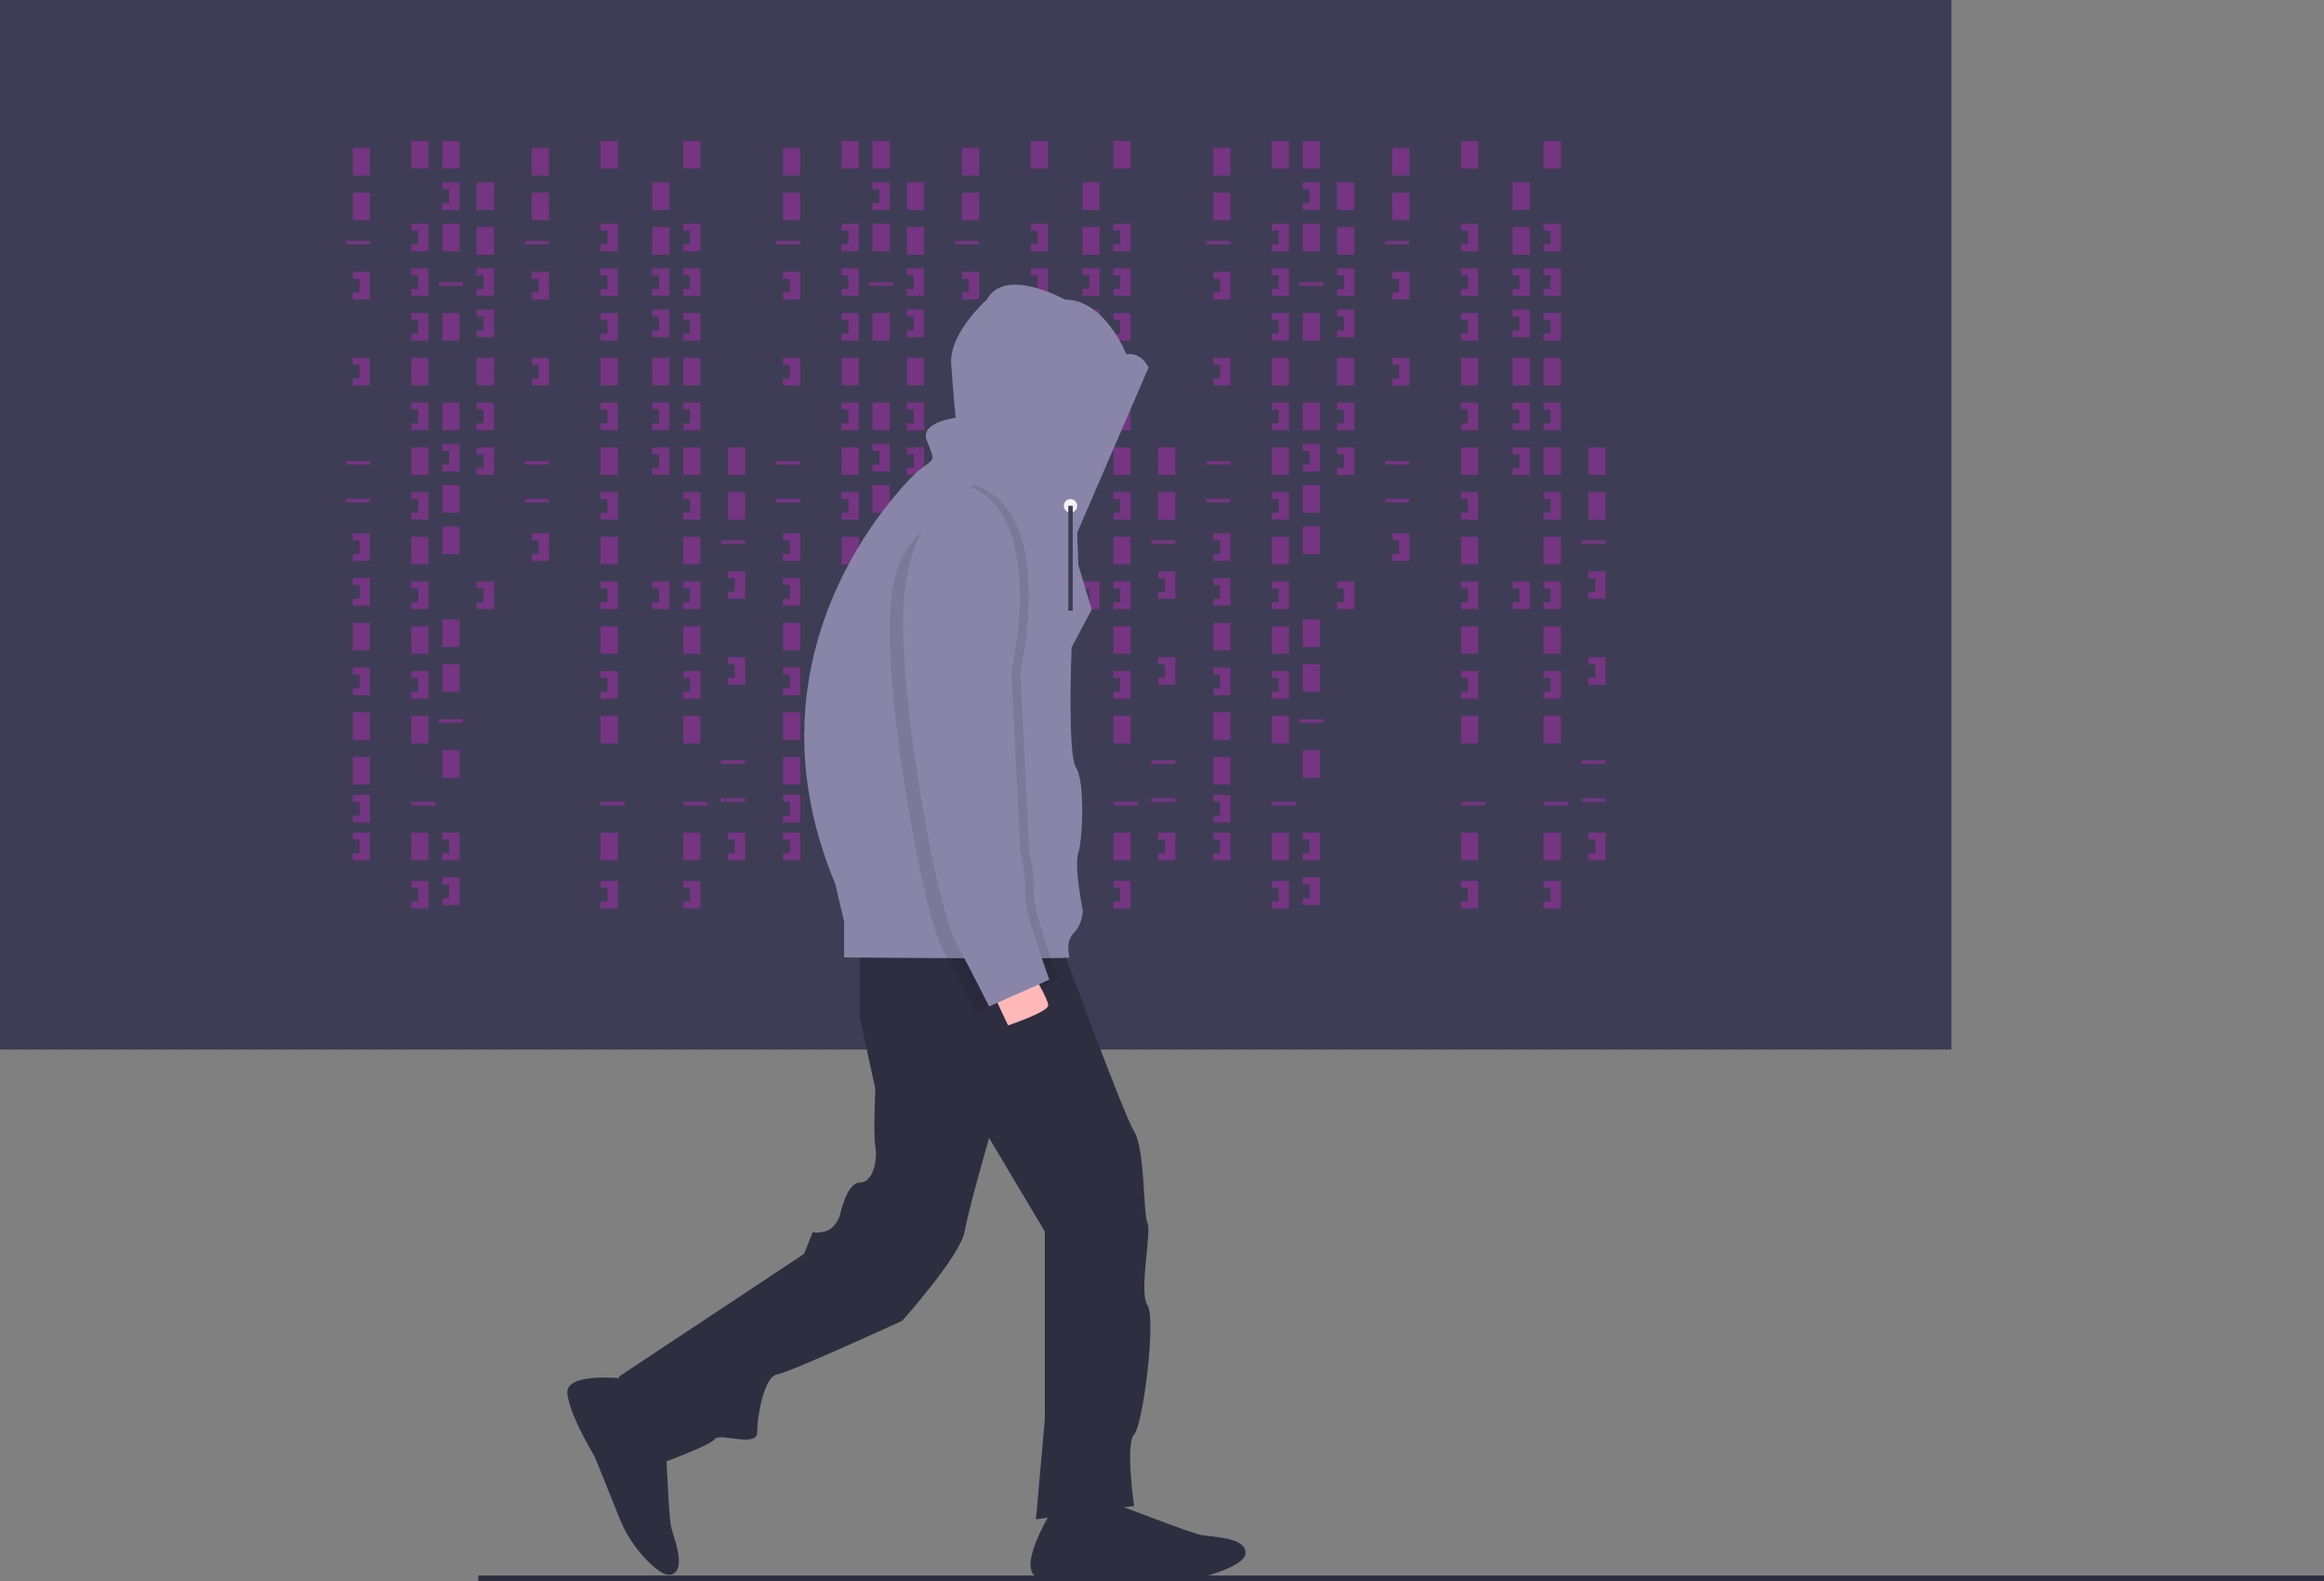 <svg xmlns="http://www.w3.org/2000/svg" data-name="Layer 1" width="1042.039" height="709.089" viewBox="0 0 1042.039 709.089" xmlns:xlink="http://www.w3.org/1999/xlink"><rect x="0" y="0" width="1042.039" height="709.089" fill="#808080" stroke="none"/><title>hacker_mind</title><rect width="875" height="470.679" fill="#3f3d56"/><rect x="158.179" y="66.358" width="7.716" height="12.346" fill="#763582"/><rect x="184.414" y="63.272" width="7.716" height="12.346" fill="#763582"/><rect x="198.302" y="63.272" width="7.716" height="12.346" fill="#763582"/><rect x="198.302" y="100.309" width="7.716" height="12.346" fill="#763582"/><rect x="213.735" y="81.79" width="7.716" height="12.346" fill="#763582"/><rect x="213.735" y="101.852" width="7.716" height="12.346" fill="#763582"/><rect x="198.302" y="140.432" width="7.716" height="12.346" fill="#763582"/><rect x="213.735" y="160.494" width="7.716" height="12.346" fill="#763582"/><rect x="198.302" y="236.111" width="7.716" height="12.346" fill="#763582"/><rect x="184.414" y="160.494" width="7.716" height="12.346" fill="#763582"/><rect x="158.179" y="86.42" width="7.716" height="12.346" fill="#763582"/><rect x="158.179" y="279.321" width="7.716" height="12.346" fill="#763582"/><rect x="158.179" y="319.444" width="7.716" height="12.346" fill="#763582"/><rect x="158.179" y="339.506" width="7.716" height="12.346" fill="#763582"/><rect x="155.093" y="108.025" width="10.802" height="1.543" fill="#763582"/><rect x="196.759" y="126.543" width="10.802" height="1.543" fill="#763582"/><rect x="155.093" y="206.79" width="10.802" height="1.543" fill="#763582"/><rect x="155.093" y="223.765" width="10.802" height="1.543" fill="#763582"/><rect x="196.759" y="322.531" width="10.802" height="1.543" fill="#763582"/><rect x="184.414" y="359.568" width="10.802" height="1.543" fill="#763582"/><polygon points="158.179 121.914 158.179 125 161.265 125 161.265 131.173 158.179 131.173 158.179 134.259 165.895 134.259 165.895 121.914 158.179 121.914" fill="#763582"/><polygon points="184.414 100.309 184.414 103.395 187.5 103.395 187.5 109.568 184.414 109.568 184.414 112.654 192.13 112.654 192.13 100.309 184.414 100.309" fill="#763582"/><polygon points="213.735 120.37 213.735 123.457 216.821 123.457 216.821 129.63 213.735 129.63 213.735 132.716 221.451 132.716 221.451 120.37 213.735 120.37" fill="#763582"/><polygon points="213.735 180.556 213.735 183.642 216.821 183.642 216.821 189.815 213.735 189.815 213.735 192.901 221.451 192.901 221.451 180.556 213.735 180.556" fill="#763582"/><polygon points="213.735 200.617 213.735 203.704 216.821 203.704 216.821 209.877 213.735 209.877 213.735 212.963 221.451 212.963 221.451 200.617 213.735 200.617" fill="#763582"/><polygon points="213.735 138.889 213.735 141.975 216.821 141.975 216.821 148.148 213.735 148.148 213.735 151.235 221.451 151.235 221.451 138.889 213.735 138.889" fill="#763582"/><polygon points="198.302 81.79 198.302 84.877 201.389 84.877 201.389 91.049 198.302 91.049 198.302 94.136 206.019 94.136 206.019 81.79 198.302 81.79" fill="#763582"/><rect x="198.302" y="180.556" width="7.716" height="12.346" fill="#763582"/><rect x="198.302" y="217.593" width="7.716" height="12.346" fill="#763582"/><polygon points="198.302 199.074 198.302 202.16 201.389 202.16 201.389 208.333 198.302 208.333 198.302 211.42 206.019 211.42 206.019 199.074 198.302 199.074" fill="#763582"/><polygon points="184.414 120.37 184.414 123.457 187.5 123.457 187.5 129.63 184.414 129.63 184.414 132.716 192.13 132.716 192.13 120.37 184.414 120.37" fill="#763582"/><polygon points="184.414 140.432 184.414 143.519 187.5 143.519 187.5 149.691 184.414 149.691 184.414 152.778 192.13 152.778 192.13 140.432 184.414 140.432" fill="#763582"/><rect x="184.414" y="200.617" width="7.716" height="12.346" fill="#763582"/><polygon points="184.414 180.556 184.414 183.642 187.5 183.642 187.5 189.815 184.414 189.815 184.414 192.901 192.13 192.901 192.13 180.556 184.414 180.556" fill="#763582"/><rect x="184.414" y="240.741" width="7.716" height="12.346" fill="#763582"/><polygon points="184.414 220.679 184.414 223.765 187.5 223.765 187.5 229.938 184.414 229.938 184.414 233.025 192.13 233.025 192.13 220.679 184.414 220.679" fill="#763582"/><rect x="184.414" y="280.864" width="7.716" height="12.346" fill="#763582"/><rect x="198.302" y="277.778" width="7.716" height="12.346" fill="#763582"/><polygon points="184.414 260.802 184.414 263.889 187.5 263.889 187.5 270.062 184.414 270.062 184.414 273.148 192.13 273.148 192.13 260.802 184.414 260.802" fill="#763582"/><polygon points="213.735 260.802 213.735 263.889 216.821 263.889 216.821 270.062 213.735 270.062 213.735 273.148 221.451 273.148 221.451 260.802 213.735 260.802" fill="#763582"/><rect x="292.438" y="81.79" width="7.716" height="12.346" fill="#763582"/><rect x="292.438" y="101.852" width="7.716" height="12.346" fill="#763582"/><rect x="292.438" y="160.494" width="7.716" height="12.346" fill="#763582"/><polygon points="292.438 120.37 292.438 123.457 295.525 123.457 295.525 129.63 292.438 129.63 292.438 132.716 300.154 132.716 300.154 120.37 292.438 120.37" fill="#763582"/><polygon points="292.438 180.556 292.438 183.642 295.525 183.642 295.525 189.815 292.438 189.815 292.438 192.901 300.154 192.901 300.154 180.556 292.438 180.556" fill="#763582"/><polygon points="292.438 200.617 292.438 203.704 295.525 203.704 295.525 209.877 292.438 209.877 292.438 212.963 300.154 212.963 300.154 200.617 292.438 200.617" fill="#763582"/><polygon points="292.438 138.889 292.438 141.975 295.525 141.975 295.525 148.148 292.438 148.148 292.438 151.235 300.154 151.235 300.154 138.889 292.438 138.889" fill="#763582"/><polygon points="292.438 260.802 292.438 263.889 295.525 263.889 295.525 270.062 292.438 270.062 292.438 273.148 300.154 273.148 300.154 260.802 292.438 260.802" fill="#763582"/><rect x="184.414" y="320.988" width="7.716" height="12.346" fill="#763582"/><rect x="198.302" y="297.84" width="7.716" height="12.346" fill="#763582"/><rect x="184.414" y="373.457" width="7.716" height="12.346" fill="#763582"/><rect x="198.302" y="336.42" width="7.716" height="12.346" fill="#763582"/><polygon points="184.414 300.926 184.414 304.012 187.5 304.012 187.5 310.185 184.414 310.185 184.414 313.272 192.13 313.272 192.13 300.926 184.414 300.926" fill="#763582"/><polygon points="184.414 395.062 184.414 398.148 187.5 398.148 187.5 404.321 184.414 404.321 184.414 407.407 192.13 407.407 192.13 395.062 184.414 395.062" fill="#763582"/><rect x="269.29" y="63.272" width="7.716" height="12.346" fill="#763582"/><rect x="269.29" y="160.494" width="7.716" height="12.346" fill="#763582"/><rect x="269.29" y="359.568" width="10.802" height="1.543" fill="#763582"/><polygon points="269.29 100.309 269.29 103.395 272.377 103.395 272.377 109.568 269.29 109.568 269.29 112.654 277.006 112.654 277.006 100.309 269.29 100.309" fill="#763582"/><polygon points="269.29 120.37 269.29 123.457 272.377 123.457 272.377 129.63 269.29 129.63 269.29 132.716 277.006 132.716 277.006 120.37 269.29 120.37" fill="#763582"/><polygon points="269.29 140.432 269.29 143.519 272.377 143.519 272.377 149.691 269.29 149.691 269.29 152.778 277.006 152.778 277.006 140.432 269.29 140.432" fill="#763582"/><rect x="269.29" y="200.617" width="7.716" height="12.346" fill="#763582"/><polygon points="269.29 180.556 269.29 183.642 272.377 183.642 272.377 189.815 269.29 189.815 269.29 192.901 277.006 192.901 277.006 180.556 269.29 180.556" fill="#763582"/><rect x="269.29" y="240.741" width="7.716" height="12.346" fill="#763582"/><polygon points="269.29 220.679 269.29 223.765 272.377 223.765 272.377 229.938 269.29 229.938 269.29 233.025 277.006 233.025 277.006 220.679 269.29 220.679" fill="#763582"/><rect x="269.29" y="280.864" width="7.716" height="12.346" fill="#763582"/><polygon points="269.29 260.802 269.29 263.889 272.377 263.889 272.377 270.062 269.29 270.062 269.29 273.148 277.006 273.148 277.006 260.802 269.29 260.802" fill="#763582"/><rect x="269.29" y="320.988" width="7.716" height="12.346" fill="#763582"/><rect x="269.29" y="373.457" width="7.716" height="12.346" fill="#763582"/><polygon points="269.29 300.926 269.29 304.012 272.377 304.012 272.377 310.185 269.29 310.185 269.29 313.272 277.006 313.272 277.006 300.926 269.29 300.926" fill="#763582"/><polygon points="269.29 395.062 269.29 398.148 272.377 398.148 272.377 404.321 269.29 404.321 269.29 407.407 277.006 407.407 277.006 395.062 269.29 395.062" fill="#763582"/><rect x="306.327" y="63.272" width="7.716" height="12.346" fill="#763582"/><rect x="306.327" y="160.494" width="7.716" height="12.346" fill="#763582"/><rect x="306.327" y="359.568" width="10.802" height="1.543" fill="#763582"/><polygon points="306.327 100.309 306.327 103.395 309.414 103.395 309.414 109.568 306.327 109.568 306.327 112.654 314.043 112.654 314.043 100.309 306.327 100.309" fill="#763582"/><polygon points="306.327 120.37 306.327 123.457 309.414 123.457 309.414 129.63 306.327 129.63 306.327 132.716 314.043 132.716 314.043 120.37 306.327 120.37" fill="#763582"/><polygon points="306.327 140.432 306.327 143.519 309.414 143.519 309.414 149.691 306.327 149.691 306.327 152.778 314.043 152.778 314.043 140.432 306.327 140.432" fill="#763582"/><rect x="306.327" y="200.617" width="7.716" height="12.346" fill="#763582"/><polygon points="306.327 180.556 306.327 183.642 309.414 183.642 309.414 189.815 306.327 189.815 306.327 192.901 314.043 192.901 314.043 180.556 306.327 180.556" fill="#763582"/><rect x="306.327" y="240.741" width="7.716" height="12.346" fill="#763582"/><polygon points="306.327 220.679 306.327 223.765 309.414 223.765 309.414 229.938 306.327 229.938 306.327 233.025 314.043 233.025 314.043 220.679 306.327 220.679" fill="#763582"/><rect x="306.327" y="280.864" width="7.716" height="12.346" fill="#763582"/><polygon points="306.327 260.802 306.327 263.889 309.414 263.889 309.414 270.062 306.327 270.062 306.327 273.148 314.043 273.148 314.043 260.802 306.327 260.802" fill="#763582"/><rect x="306.327" y="320.988" width="7.716" height="12.346" fill="#763582"/><rect x="306.327" y="373.457" width="7.716" height="12.346" fill="#763582"/><polygon points="306.327 300.926 306.327 304.012 309.414 304.012 309.414 310.185 306.327 310.185 306.327 313.272 314.043 313.272 314.043 300.926 306.327 300.926" fill="#763582"/><polygon points="306.327 395.062 306.327 398.148 309.414 398.148 309.414 404.321 306.327 404.321 306.327 407.407 314.043 407.407 314.043 395.062 306.327 395.062" fill="#763582"/><polygon points="198.302 373.457 198.302 376.543 201.389 376.543 201.389 382.716 198.302 382.716 198.302 385.802 206.019 385.802 206.019 373.457 198.302 373.457" fill="#763582"/><polygon points="198.302 393.519 198.302 396.605 201.389 396.605 201.389 402.778 198.302 402.778 198.302 405.864 206.019 405.864 206.019 393.519 198.302 393.519" fill="#763582"/><polygon points="158.179 160.494 158.179 163.58 161.265 163.58 161.265 169.753 158.179 169.753 158.179 172.84 165.895 172.84 165.895 160.494 158.179 160.494" fill="#763582"/><polygon points="158.179 239.198 158.179 242.284 161.265 242.284 161.265 248.457 158.179 248.457 158.179 251.543 165.895 251.543 165.895 239.198 158.179 239.198" fill="#763582"/><polygon points="158.179 259.259 158.179 262.346 161.265 262.346 161.265 268.519 158.179 268.519 158.179 271.605 165.895 271.605 165.895 259.259 158.179 259.259" fill="#763582"/><polygon points="158.179 299.383 158.179 302.469 161.265 302.469 161.265 308.642 158.179 308.642 158.179 311.728 165.895 311.728 165.895 299.383 158.179 299.383" fill="#763582"/><polygon points="158.179 356.481 158.179 359.568 161.265 359.568 161.265 365.741 158.179 365.741 158.179 368.827 165.895 368.827 165.895 356.481 158.179 356.481" fill="#763582"/><polygon points="158.179 373.457 158.179 376.543 161.265 376.543 161.265 382.716 158.179 382.716 158.179 385.802 165.895 385.802 165.895 373.457 158.179 373.457" fill="#763582"/><rect x="238.426" y="66.358" width="7.716" height="12.346" fill="#763582"/><rect x="238.426" y="86.42" width="7.716" height="12.346" fill="#763582"/><rect x="235.34" y="108.025" width="10.802" height="1.543" fill="#763582"/><rect x="235.34" y="206.79" width="10.802" height="1.543" fill="#763582"/><rect x="235.34" y="223.765" width="10.802" height="1.543" fill="#763582"/><polygon points="238.426 121.914 238.426 125 241.512 125 241.512 131.173 238.426 131.173 238.426 134.259 246.142 134.259 246.142 121.914 238.426 121.914" fill="#763582"/><polygon points="238.426 160.494 238.426 163.58 241.512 163.58 241.512 169.753 238.426 169.753 238.426 172.84 246.142 172.84 246.142 160.494 238.426 160.494" fill="#763582"/><polygon points="238.426 239.198 238.426 242.284 241.512 242.284 241.512 248.457 238.426 248.457 238.426 251.543 246.142 251.543 246.142 239.198 238.426 239.198" fill="#763582"/><rect x="326.389" y="200.617" width="7.716" height="12.346" fill="#763582"/><rect x="326.389" y="220.679" width="7.716" height="12.346" fill="#763582"/><rect x="323.302" y="242.284" width="10.802" height="1.543" fill="#763582"/><rect x="323.302" y="341.049" width="10.802" height="1.543" fill="#763582"/><rect x="323.302" y="358.025" width="10.802" height="1.543" fill="#763582"/><polygon points="326.389 256.173 326.389 259.259 329.475 259.259 329.475 265.432 326.389 265.432 326.389 268.519 334.105 268.519 334.105 256.173 326.389 256.173" fill="#763582"/><polygon points="326.389 294.753 326.389 297.84 329.475 297.84 329.475 304.012 326.389 304.012 326.389 307.099 334.105 307.099 334.105 294.753 326.389 294.753" fill="#763582"/><polygon points="326.389 373.457 326.389 376.543 329.475 376.543 329.475 382.716 326.389 382.716 326.389 385.802 334.105 385.802 334.105 373.457 326.389 373.457" fill="#763582"/><rect x="351.08" y="66.358" width="7.716" height="12.346" fill="#763582"/><rect x="377.315" y="63.272" width="7.716" height="12.346" fill="#763582"/><rect x="391.204" y="63.272" width="7.716" height="12.346" fill="#763582"/><rect x="391.204" y="100.309" width="7.716" height="12.346" fill="#763582"/><rect x="406.636" y="81.79" width="7.716" height="12.346" fill="#763582"/><rect x="406.636" y="101.852" width="7.716" height="12.346" fill="#763582"/><rect x="391.204" y="140.432" width="7.716" height="12.346" fill="#763582"/><rect x="406.636" y="160.494" width="7.716" height="12.346" fill="#763582"/><rect x="391.204" y="236.111" width="7.716" height="12.346" fill="#763582"/><rect x="377.315" y="160.494" width="7.716" height="12.346" fill="#763582"/><rect x="351.08" y="86.42" width="7.716" height="12.346" fill="#763582"/><rect x="351.08" y="279.321" width="7.716" height="12.346" fill="#763582"/><rect x="351.08" y="319.444" width="7.716" height="12.346" fill="#763582"/><rect x="351.08" y="339.506" width="7.716" height="12.346" fill="#763582"/><rect x="347.994" y="108.025" width="10.802" height="1.543" fill="#763582"/><rect x="389.66" y="126.543" width="10.802" height="1.543" fill="#763582"/><rect x="347.994" y="206.79" width="10.802" height="1.543" fill="#763582"/><rect x="347.994" y="223.765" width="10.802" height="1.543" fill="#763582"/><rect x="389.66" y="322.531" width="10.802" height="1.543" fill="#763582"/><rect x="377.315" y="359.568" width="10.802" height="1.543" fill="#763582"/><polygon points="351.08 121.914 351.08 125 354.167 125 354.167 131.173 351.08 131.173 351.08 134.259 358.796 134.259 358.796 121.914 351.08 121.914" fill="#763582"/><polygon points="377.315 100.309 377.315 103.395 380.401 103.395 380.401 109.568 377.315 109.568 377.315 112.654 385.031 112.654 385.031 100.309 377.315 100.309" fill="#763582"/><polygon points="406.636 120.37 406.636 123.457 409.722 123.457 409.722 129.63 406.636 129.63 406.636 132.716 414.352 132.716 414.352 120.37 406.636 120.37" fill="#763582"/><polygon points="406.636 180.556 406.636 183.642 409.722 183.642 409.722 189.815 406.636 189.815 406.636 192.901 414.352 192.901 414.352 180.556 406.636 180.556" fill="#763582"/><polygon points="406.636 200.617 406.636 203.704 409.722 203.704 409.722 209.877 406.636 209.877 406.636 212.963 414.352 212.963 414.352 200.617 406.636 200.617" fill="#763582"/><polygon points="406.636 138.889 406.636 141.975 409.722 141.975 409.722 148.148 406.636 148.148 406.636 151.235 414.352 151.235 414.352 138.889 406.636 138.889" fill="#763582"/><polygon points="391.204 81.79 391.204 84.877 394.29 84.877 394.29 91.049 391.204 91.049 391.204 94.136 398.92 94.136 398.92 81.79 391.204 81.79" fill="#763582"/><rect x="391.204" y="180.556" width="7.716" height="12.346" fill="#763582"/><rect x="391.204" y="217.593" width="7.716" height="12.346" fill="#763582"/><polygon points="391.204 199.074 391.204 202.16 394.29 202.16 394.29 208.333 391.204 208.333 391.204 211.42 398.92 211.42 398.92 199.074 391.204 199.074" fill="#763582"/><polygon points="377.315 120.37 377.315 123.457 380.401 123.457 380.401 129.63 377.315 129.63 377.315 132.716 385.031 132.716 385.031 120.37 377.315 120.37" fill="#763582"/><polygon points="377.315 140.432 377.315 143.519 380.401 143.519 380.401 149.691 377.315 149.691 377.315 152.778 385.031 152.778 385.031 140.432 377.315 140.432" fill="#763582"/><rect x="377.315" y="200.617" width="7.716" height="12.346" fill="#763582"/><polygon points="377.315 180.556 377.315 183.642 380.401 183.642 380.401 189.815 377.315 189.815 377.315 192.901 385.031 192.901 385.031 180.556 377.315 180.556" fill="#763582"/><rect x="377.315" y="240.741" width="7.716" height="12.346" fill="#763582"/><polygon points="377.315 220.679 377.315 223.765 380.401 223.765 380.401 229.938 377.315 229.938 377.315 233.025 385.031 233.025 385.031 220.679 377.315 220.679" fill="#763582"/><rect x="377.315" y="280.864" width="7.716" height="12.346" fill="#763582"/><rect x="391.204" y="277.778" width="7.716" height="12.346" fill="#763582"/><polygon points="377.315 260.802 377.315 263.889 380.401 263.889 380.401 270.062 377.315 270.062 377.315 273.148 385.031 273.148 385.031 260.802 377.315 260.802" fill="#763582"/><polygon points="406.636 260.802 406.636 263.889 409.722 263.889 409.722 270.062 406.636 270.062 406.636 273.148 414.352 273.148 414.352 260.802 406.636 260.802" fill="#763582"/><rect x="485.34" y="81.79" width="7.716" height="12.346" fill="#763582"/><rect x="485.34" y="101.852" width="7.716" height="12.346" fill="#763582"/><rect x="485.34" y="160.494" width="7.716" height="12.346" fill="#763582"/><polygon points="485.34 120.37 485.34 123.457 488.426 123.457 488.426 129.63 485.34 129.63 485.34 132.716 493.056 132.716 493.056 120.37 485.34 120.37" fill="#763582"/><polygon points="485.34 180.556 485.34 183.642 488.426 183.642 488.426 189.815 485.34 189.815 485.34 192.901 493.056 192.901 493.056 180.556 485.34 180.556" fill="#763582"/><polygon points="485.34 200.617 485.34 203.704 488.426 203.704 488.426 209.877 485.34 209.877 485.34 212.963 493.056 212.963 493.056 200.617 485.34 200.617" fill="#763582"/><polygon points="485.34 138.889 485.34 141.975 488.426 141.975 488.426 148.148 485.34 148.148 485.34 151.235 493.056 151.235 493.056 138.889 485.34 138.889" fill="#763582"/><polygon points="485.34 260.802 485.34 263.889 488.426 263.889 488.426 270.062 485.34 270.062 485.34 273.148 493.056 273.148 493.056 260.802 485.34 260.802" fill="#763582"/><rect x="377.315" y="320.988" width="7.716" height="12.346" fill="#763582"/><rect x="391.204" y="297.84" width="7.716" height="12.346" fill="#763582"/><rect x="377.315" y="373.457" width="7.716" height="12.346" fill="#763582"/><rect x="391.204" y="336.42" width="7.716" height="12.346" fill="#763582"/><polygon points="377.315 300.926 377.315 304.012 380.401 304.012 380.401 310.185 377.315 310.185 377.315 313.272 385.031 313.272 385.031 300.926 377.315 300.926" fill="#763582"/><polygon points="377.315 395.062 377.315 398.148 380.401 398.148 380.401 404.321 377.315 404.321 377.315 407.407 385.031 407.407 385.031 395.062 377.315 395.062" fill="#763582"/><rect x="462.191" y="63.272" width="7.716" height="12.346" fill="#763582"/><rect x="462.191" y="160.494" width="7.716" height="12.346" fill="#763582"/><rect x="462.191" y="359.568" width="10.802" height="1.543" fill="#763582"/><polygon points="462.191 100.309 462.191 103.395 465.278 103.395 465.278 109.568 462.191 109.568 462.191 112.654 469.907 112.654 469.907 100.309 462.191 100.309" fill="#763582"/><polygon points="462.191 120.37 462.191 123.457 465.278 123.457 465.278 129.63 462.191 129.63 462.191 132.716 469.907 132.716 469.907 120.37 462.191 120.37" fill="#763582"/><polygon points="462.191 140.432 462.191 143.519 465.278 143.519 465.278 149.691 462.191 149.691 462.191 152.778 469.907 152.778 469.907 140.432 462.191 140.432" fill="#763582"/><rect x="462.191" y="200.617" width="7.716" height="12.346" fill="#763582"/><polygon points="462.191 180.556 462.191 183.642 465.278 183.642 465.278 189.815 462.191 189.815 462.191 192.901 469.907 192.901 469.907 180.556 462.191 180.556" fill="#763582"/><rect x="462.191" y="240.741" width="7.716" height="12.346" fill="#763582"/><polygon points="462.191 220.679 462.191 223.765 465.278 223.765 465.278 229.938 462.191 229.938 462.191 233.025 469.907 233.025 469.907 220.679 462.191 220.679" fill="#763582"/><rect x="462.191" y="280.864" width="7.716" height="12.346" fill="#763582"/><polygon points="462.191 260.802 462.191 263.889 465.278 263.889 465.278 270.062 462.191 270.062 462.191 273.148 469.907 273.148 469.907 260.802 462.191 260.802" fill="#763582"/><rect x="462.191" y="320.988" width="7.716" height="12.346" fill="#763582"/><rect x="462.191" y="373.457" width="7.716" height="12.346" fill="#763582"/><polygon points="462.191 300.926 462.191 304.012 465.278 304.012 465.278 310.185 462.191 310.185 462.191 313.272 469.907 313.272 469.907 300.926 462.191 300.926" fill="#763582"/><polygon points="462.191 395.062 462.191 398.148 465.278 398.148 465.278 404.321 462.191 404.321 462.191 407.407 469.907 407.407 469.907 395.062 462.191 395.062" fill="#763582"/><rect x="499.228" y="63.272" width="7.716" height="12.346" fill="#763582"/><rect x="499.228" y="160.494" width="7.716" height="12.346" fill="#763582"/><rect x="499.228" y="359.568" width="10.802" height="1.543" fill="#763582"/><polygon points="499.228 100.309 499.228 103.395 502.315 103.395 502.315 109.568 499.228 109.568 499.228 112.654 506.944 112.654 506.944 100.309 499.228 100.309" fill="#763582"/><polygon points="499.228 120.37 499.228 123.457 502.315 123.457 502.315 129.63 499.228 129.63 499.228 132.716 506.944 132.716 506.944 120.37 499.228 120.37" fill="#763582"/><polygon points="499.228 140.432 499.228 143.519 502.315 143.519 502.315 149.691 499.228 149.691 499.228 152.778 506.944 152.778 506.944 140.432 499.228 140.432" fill="#763582"/><rect x="499.228" y="200.617" width="7.716" height="12.346" fill="#763582"/><polygon points="499.228 180.556 499.228 183.642 502.315 183.642 502.315 189.815 499.228 189.815 499.228 192.901 506.944 192.901 506.944 180.556 499.228 180.556" fill="#763582"/><rect x="499.228" y="240.741" width="7.716" height="12.346" fill="#763582"/><polygon points="499.228 220.679 499.228 223.765 502.315 223.765 502.315 229.938 499.228 229.938 499.228 233.025 506.944 233.025 506.944 220.679 499.228 220.679" fill="#763582"/><rect x="499.228" y="280.864" width="7.716" height="12.346" fill="#763582"/><polygon points="499.228 260.802 499.228 263.889 502.315 263.889 502.315 270.062 499.228 270.062 499.228 273.148 506.944 273.148 506.944 260.802 499.228 260.802" fill="#763582"/><rect x="499.228" y="320.988" width="7.716" height="12.346" fill="#763582"/><rect x="499.228" y="373.457" width="7.716" height="12.346" fill="#763582"/><polygon points="499.228 300.926 499.228 304.012 502.315 304.012 502.315 310.185 499.228 310.185 499.228 313.272 506.944 313.272 506.944 300.926 499.228 300.926" fill="#763582"/><polygon points="499.228 395.062 499.228 398.148 502.315 398.148 502.315 404.321 499.228 404.321 499.228 407.407 506.944 407.407 506.944 395.062 499.228 395.062" fill="#763582"/><polygon points="391.204 373.457 391.204 376.543 394.29 376.543 394.29 382.716 391.204 382.716 391.204 385.802 398.92 385.802 398.92 373.457 391.204 373.457" fill="#763582"/><polygon points="391.204 393.519 391.204 396.605 394.29 396.605 394.29 402.778 391.204 402.778 391.204 405.864 398.92 405.864 398.92 393.519 391.204 393.519" fill="#763582"/><polygon points="351.08 160.494 351.08 163.58 354.167 163.58 354.167 169.753 351.08 169.753 351.08 172.84 358.796 172.84 358.796 160.494 351.08 160.494" fill="#763582"/><polygon points="351.08 239.198 351.08 242.284 354.167 242.284 354.167 248.457 351.08 248.457 351.08 251.543 358.796 251.543 358.796 239.198 351.08 239.198" fill="#763582"/><polygon points="351.08 259.259 351.08 262.346 354.167 262.346 354.167 268.519 351.08 268.519 351.08 271.605 358.796 271.605 358.796 259.259 351.08 259.259" fill="#763582"/><polygon points="351.08 299.383 351.08 302.469 354.167 302.469 354.167 308.642 351.08 308.642 351.08 311.728 358.796 311.728 358.796 299.383 351.08 299.383" fill="#763582"/><polygon points="351.08 356.481 351.08 359.568 354.167 359.568 354.167 365.741 351.08 365.741 351.08 368.827 358.796 368.827 358.796 356.481 351.08 356.481" fill="#763582"/><polygon points="351.08 373.457 351.08 376.543 354.167 376.543 354.167 382.716 351.08 382.716 351.08 385.802 358.796 385.802 358.796 373.457 351.08 373.457" fill="#763582"/><rect x="431.327" y="66.358" width="7.716" height="12.346" fill="#763582"/><rect x="431.327" y="86.42" width="7.716" height="12.346" fill="#763582"/><rect x="428.241" y="108.025" width="10.802" height="1.543" fill="#763582"/><rect x="428.241" y="206.79" width="10.802" height="1.543" fill="#763582"/><rect x="428.241" y="223.765" width="10.802" height="1.543" fill="#763582"/><polygon points="431.327 121.914 431.327 125 434.414 125 434.414 131.173 431.327 131.173 431.327 134.259 439.043 134.259 439.043 121.914 431.327 121.914" fill="#763582"/><polygon points="431.327 160.494 431.327 163.58 434.414 163.58 434.414 169.753 431.327 169.753 431.327 172.84 439.043 172.84 439.043 160.494 431.327 160.494" fill="#763582"/><polygon points="431.327 239.198 431.327 242.284 434.414 242.284 434.414 248.457 431.327 248.457 431.327 251.543 439.043 251.543 439.043 239.198 431.327 239.198" fill="#763582"/><rect x="519.29" y="200.617" width="7.716" height="12.346" fill="#763582"/><rect x="519.29" y="220.679" width="7.716" height="12.346" fill="#763582"/><rect x="516.204" y="242.284" width="10.802" height="1.543" fill="#763582"/><rect x="516.204" y="341.049" width="10.802" height="1.543" fill="#763582"/><rect x="516.204" y="358.025" width="10.802" height="1.543" fill="#763582"/><polygon points="519.29 256.173 519.29 259.259 522.377 259.259 522.377 265.432 519.29 265.432 519.29 268.519 527.006 268.519 527.006 256.173 519.29 256.173" fill="#763582"/><polygon points="519.29 294.753 519.29 297.84 522.377 297.84 522.377 304.012 519.29 304.012 519.29 307.099 527.006 307.099 527.006 294.753 519.29 294.753" fill="#763582"/><polygon points="519.29 373.457 519.29 376.543 522.377 376.543 522.377 382.716 519.29 382.716 519.29 385.802 527.006 385.802 527.006 373.457 519.29 373.457" fill="#763582"/><rect x="543.981" y="66.358" width="7.716" height="12.346" fill="#763582"/><rect x="570.216" y="63.272" width="7.716" height="12.346" fill="#763582"/><rect x="584.105" y="63.272" width="7.716" height="12.346" fill="#763582"/><rect x="584.105" y="100.309" width="7.716" height="12.346" fill="#763582"/><rect x="599.537" y="81.79" width="7.716" height="12.346" fill="#763582"/><rect x="599.537" y="101.852" width="7.716" height="12.346" fill="#763582"/><rect x="584.105" y="140.432" width="7.716" height="12.346" fill="#763582"/><rect x="599.537" y="160.494" width="7.716" height="12.346" fill="#763582"/><rect x="584.105" y="236.111" width="7.716" height="12.346" fill="#763582"/><rect x="570.216" y="160.494" width="7.716" height="12.346" fill="#763582"/><rect x="543.981" y="86.42" width="7.716" height="12.346" fill="#763582"/><rect x="543.981" y="279.321" width="7.716" height="12.346" fill="#763582"/><rect x="543.981" y="319.444" width="7.716" height="12.346" fill="#763582"/><rect x="543.981" y="339.506" width="7.716" height="12.346" fill="#763582"/><rect x="540.895" y="108.025" width="10.802" height="1.543" fill="#763582"/><rect x="582.562" y="126.543" width="10.802" height="1.543" fill="#763582"/><rect x="540.895" y="206.79" width="10.802" height="1.543" fill="#763582"/><rect x="540.895" y="223.765" width="10.802" height="1.543" fill="#763582"/><rect x="582.562" y="322.531" width="10.802" height="1.543" fill="#763582"/><rect x="570.216" y="359.568" width="10.802" height="1.543" fill="#763582"/><polygon points="543.981 121.914 543.981 125 547.068 125 547.068 131.173 543.981 131.173 543.981 134.259 551.698 134.259 551.698 121.914 543.981 121.914" fill="#763582"/><polygon points="570.216 100.309 570.216 103.395 573.302 103.395 573.302 109.568 570.216 109.568 570.216 112.654 577.932 112.654 577.932 100.309 570.216 100.309" fill="#763582"/><polygon points="599.537 120.37 599.537 123.457 602.623 123.457 602.623 129.63 599.537 129.63 599.537 132.716 607.253 132.716 607.253 120.37 599.537 120.37" fill="#763582"/><polygon points="599.537 180.556 599.537 183.642 602.623 183.642 602.623 189.815 599.537 189.815 599.537 192.901 607.253 192.901 607.253 180.556 599.537 180.556" fill="#763582"/><polygon points="599.537 200.617 599.537 203.704 602.623 203.704 602.623 209.877 599.537 209.877 599.537 212.963 607.253 212.963 607.253 200.617 599.537 200.617" fill="#763582"/><polygon points="599.537 138.889 599.537 141.975 602.623 141.975 602.623 148.148 599.537 148.148 599.537 151.235 607.253 151.235 607.253 138.889 599.537 138.889" fill="#763582"/><polygon points="584.105 81.79 584.105 84.877 587.191 84.877 587.191 91.049 584.105 91.049 584.105 94.136 591.821 94.136 591.821 81.79 584.105 81.79" fill="#763582"/><rect x="584.105" y="180.556" width="7.716" height="12.346" fill="#763582"/><rect x="584.105" y="217.593" width="7.716" height="12.346" fill="#763582"/><polygon points="584.105 199.074 584.105 202.16 587.191 202.16 587.191 208.333 584.105 208.333 584.105 211.42 591.821 211.42 591.821 199.074 584.105 199.074" fill="#763582"/><polygon points="570.216 120.37 570.216 123.457 573.302 123.457 573.302 129.63 570.216 129.63 570.216 132.716 577.932 132.716 577.932 120.37 570.216 120.37" fill="#763582"/><polygon points="570.216 140.432 570.216 143.519 573.302 143.519 573.302 149.691 570.216 149.691 570.216 152.778 577.932 152.778 577.932 140.432 570.216 140.432" fill="#763582"/><rect x="570.216" y="200.617" width="7.716" height="12.346" fill="#763582"/><polygon points="570.216 180.556 570.216 183.642 573.302 183.642 573.302 189.815 570.216 189.815 570.216 192.901 577.932 192.901 577.932 180.556 570.216 180.556" fill="#763582"/><rect x="570.216" y="240.741" width="7.716" height="12.346" fill="#763582"/><polygon points="570.216 220.679 570.216 223.765 573.302 223.765 573.302 229.938 570.216 229.938 570.216 233.025 577.932 233.025 577.932 220.679 570.216 220.679" fill="#763582"/><rect x="570.216" y="280.864" width="7.716" height="12.346" fill="#763582"/><rect x="584.105" y="277.778" width="7.716" height="12.346" fill="#763582"/><polygon points="570.216 260.802 570.216 263.889 573.302 263.889 573.302 270.062 570.216 270.062 570.216 273.148 577.932 273.148 577.932 260.802 570.216 260.802" fill="#763582"/><polygon points="599.537 260.802 599.537 263.889 602.623 263.889 602.623 270.062 599.537 270.062 599.537 273.148 607.253 273.148 607.253 260.802 599.537 260.802" fill="#763582"/><rect x="678.241" y="81.79" width="7.716" height="12.346" fill="#763582"/><rect x="678.241" y="101.852" width="7.716" height="12.346" fill="#763582"/><rect x="678.241" y="160.494" width="7.716" height="12.346" fill="#763582"/><polygon points="678.241 120.37 678.241 123.457 681.327 123.457 681.327 129.63 678.241 129.63 678.241 132.716 685.957 132.716 685.957 120.37 678.241 120.37" fill="#763582"/><polygon points="678.241 180.556 678.241 183.642 681.327 183.642 681.327 189.815 678.241 189.815 678.241 192.901 685.957 192.901 685.957 180.556 678.241 180.556" fill="#763582"/><polygon points="678.241 200.617 678.241 203.704 681.327 203.704 681.327 209.877 678.241 209.877 678.241 212.963 685.957 212.963 685.957 200.617 678.241 200.617" fill="#763582"/><polygon points="678.241 138.889 678.241 141.975 681.327 141.975 681.327 148.148 678.241 148.148 678.241 151.235 685.957 151.235 685.957 138.889 678.241 138.889" fill="#763582"/><polygon points="678.241 260.802 678.241 263.889 681.327 263.889 681.327 270.062 678.241 270.062 678.241 273.148 685.957 273.148 685.957 260.802 678.241 260.802" fill="#763582"/><rect x="570.216" y="320.988" width="7.716" height="12.346" fill="#763582"/><rect x="584.105" y="297.84" width="7.716" height="12.346" fill="#763582"/><rect x="570.216" y="373.457" width="7.716" height="12.346" fill="#763582"/><rect x="584.105" y="336.42" width="7.716" height="12.346" fill="#763582"/><polygon points="570.216 300.926 570.216 304.012 573.302 304.012 573.302 310.185 570.216 310.185 570.216 313.272 577.932 313.272 577.932 300.926 570.216 300.926" fill="#763582"/><polygon points="570.216 395.062 570.216 398.148 573.302 398.148 573.302 404.321 570.216 404.321 570.216 407.407 577.932 407.407 577.932 395.062 570.216 395.062" fill="#763582"/><rect x="655.093" y="63.272" width="7.716" height="12.346" fill="#763582"/><rect x="655.093" y="160.494" width="7.716" height="12.346" fill="#763582"/><rect x="655.093" y="359.568" width="10.802" height="1.543" fill="#763582"/><polygon points="655.093 100.309 655.093 103.395 658.179 103.395 658.179 109.568 655.093 109.568 655.093 112.654 662.809 112.654 662.809 100.309 655.093 100.309" fill="#763582"/><polygon points="655.093 120.37 655.093 123.457 658.179 123.457 658.179 129.63 655.093 129.63 655.093 132.716 662.809 132.716 662.809 120.37 655.093 120.37" fill="#763582"/><polygon points="655.093 140.432 655.093 143.519 658.179 143.519 658.179 149.691 655.093 149.691 655.093 152.778 662.809 152.778 662.809 140.432 655.093 140.432" fill="#763582"/><rect x="655.093" y="200.617" width="7.716" height="12.346" fill="#763582"/><polygon points="655.093 180.556 655.093 183.642 658.179 183.642 658.179 189.815 655.093 189.815 655.093 192.901 662.809 192.901 662.809 180.556 655.093 180.556" fill="#763582"/><rect x="655.093" y="240.741" width="7.716" height="12.346" fill="#763582"/><polygon points="655.093 220.679 655.093 223.765 658.179 223.765 658.179 229.938 655.093 229.938 655.093 233.025 662.809 233.025 662.809 220.679 655.093 220.679" fill="#763582"/><rect x="655.093" y="280.864" width="7.716" height="12.346" fill="#763582"/><polygon points="655.093 260.802 655.093 263.889 658.179 263.889 658.179 270.062 655.093 270.062 655.093 273.148 662.809 273.148 662.809 260.802 655.093 260.802" fill="#763582"/><rect x="655.093" y="320.988" width="7.716" height="12.346" fill="#763582"/><rect x="655.093" y="373.457" width="7.716" height="12.346" fill="#763582"/><polygon points="655.093 300.926 655.093 304.012 658.179 304.012 658.179 310.185 655.093 310.185 655.093 313.272 662.809 313.272 662.809 300.926 655.093 300.926" fill="#763582"/><polygon points="655.093 395.062 655.093 398.148 658.179 398.148 658.179 404.321 655.093 404.321 655.093 407.407 662.809 407.407 662.809 395.062 655.093 395.062" fill="#763582"/><rect x="692.13" y="63.272" width="7.716" height="12.346" fill="#763582"/><rect x="692.13" y="160.494" width="7.716" height="12.346" fill="#763582"/><rect x="692.13" y="359.568" width="10.802" height="1.543" fill="#763582"/><polygon points="692.13 100.309 692.13 103.395 695.216 103.395 695.216 109.568 692.13 109.568 692.13 112.654 699.846 112.654 699.846 100.309 692.13 100.309" fill="#763582"/><polygon points="692.13 120.37 692.13 123.457 695.216 123.457 695.216 129.63 692.13 129.63 692.13 132.716 699.846 132.716 699.846 120.37 692.13 120.37" fill="#763582"/><polygon points="692.13 140.432 692.13 143.519 695.216 143.519 695.216 149.691 692.13 149.691 692.13 152.778 699.846 152.778 699.846 140.432 692.13 140.432" fill="#763582"/><rect x="692.13" y="200.617" width="7.716" height="12.346" fill="#763582"/><polygon points="692.13 180.556 692.13 183.642 695.216 183.642 695.216 189.815 692.13 189.815 692.13 192.901 699.846 192.901 699.846 180.556 692.13 180.556" fill="#763582"/><rect x="692.13" y="240.741" width="7.716" height="12.346" fill="#763582"/><polygon points="692.13 220.679 692.13 223.765 695.216 223.765 695.216 229.938 692.13 229.938 692.13 233.025 699.846 233.025 699.846 220.679 692.13 220.679" fill="#763582"/><rect x="692.13" y="280.864" width="7.716" height="12.346" fill="#763582"/><polygon points="692.13 260.802 692.13 263.889 695.216 263.889 695.216 270.062 692.13 270.062 692.13 273.148 699.846 273.148 699.846 260.802 692.13 260.802" fill="#763582"/><rect x="692.13" y="320.988" width="7.716" height="12.346" fill="#763582"/><rect x="692.13" y="373.457" width="7.716" height="12.346" fill="#763582"/><polygon points="692.13 300.926 692.13 304.012 695.216 304.012 695.216 310.185 692.13 310.185 692.13 313.272 699.846 313.272 699.846 300.926 692.13 300.926" fill="#763582"/><polygon points="692.13 395.062 692.13 398.148 695.216 398.148 695.216 404.321 692.13 404.321 692.13 407.407 699.846 407.407 699.846 395.062 692.13 395.062" fill="#763582"/><polygon points="584.105 373.457 584.105 376.543 587.191 376.543 587.191 382.716 584.105 382.716 584.105 385.802 591.821 385.802 591.821 373.457 584.105 373.457" fill="#763582"/><polygon points="584.105 393.519 584.105 396.605 587.191 396.605 587.191 402.778 584.105 402.778 584.105 405.864 591.821 405.864 591.821 393.519 584.105 393.519" fill="#763582"/><polygon points="543.981 160.494 543.981 163.58 547.068 163.58 547.068 169.753 543.981 169.753 543.981 172.84 551.698 172.84 551.698 160.494 543.981 160.494" fill="#763582"/><polygon points="543.981 239.198 543.981 242.284 547.068 242.284 547.068 248.457 543.981 248.457 543.981 251.543 551.698 251.543 551.698 239.198 543.981 239.198" fill="#763582"/><polygon points="543.981 259.259 543.981 262.346 547.068 262.346 547.068 268.519 543.981 268.519 543.981 271.605 551.698 271.605 551.698 259.259 543.981 259.259" fill="#763582"/><polygon points="543.981 299.383 543.981 302.469 547.068 302.469 547.068 308.642 543.981 308.642 543.981 311.728 551.698 311.728 551.698 299.383 543.981 299.383" fill="#763582"/><polygon points="543.981 356.481 543.981 359.568 547.068 359.568 547.068 365.741 543.981 365.741 543.981 368.827 551.698 368.827 551.698 356.481 543.981 356.481" fill="#763582"/><polygon points="543.981 373.457 543.981 376.543 547.068 376.543 547.068 382.716 543.981 382.716 543.981 385.802 551.698 385.802 551.698 373.457 543.981 373.457" fill="#763582"/><rect x="624.228" y="66.358" width="7.716" height="12.346" fill="#763582"/><rect x="624.228" y="86.42" width="7.716" height="12.346" fill="#763582"/><rect x="621.142" y="108.025" width="10.802" height="1.543" fill="#763582"/><rect x="621.142" y="206.79" width="10.802" height="1.543" fill="#763582"/><rect x="621.142" y="223.765" width="10.802" height="1.543" fill="#763582"/><polygon points="624.228 121.914 624.228 125 627.315 125 627.315 131.173 624.228 131.173 624.228 134.259 631.944 134.259 631.944 121.914 624.228 121.914" fill="#763582"/><polygon points="624.228 160.494 624.228 163.58 627.315 163.58 627.315 169.753 624.228 169.753 624.228 172.84 631.944 172.84 631.944 160.494 624.228 160.494" fill="#763582"/><polygon points="624.228 239.198 624.228 242.284 627.315 242.284 627.315 248.457 624.228 248.457 624.228 251.543 631.944 251.543 631.944 239.198 624.228 239.198" fill="#763582"/><rect x="712.191" y="200.617" width="7.716" height="12.346" fill="#763582"/><rect x="712.191" y="220.679" width="7.716" height="12.346" fill="#763582"/><rect x="709.105" y="242.284" width="10.802" height="1.543" fill="#763582"/><rect x="709.105" y="341.049" width="10.802" height="1.543" fill="#763582"/><rect x="709.105" y="358.025" width="10.802" height="1.543" fill="#763582"/><polygon points="712.191 256.173 712.191 259.259 715.278 259.259 715.278 265.432 712.191 265.432 712.191 268.519 719.907 268.519 719.907 256.173 712.191 256.173" fill="#763582"/><polygon points="712.191 294.753 712.191 297.84 715.278 297.84 715.278 304.012 712.191 304.012 712.191 307.099 719.907 307.099 719.907 294.753 712.191 294.753" fill="#763582"/><polygon points="712.191 373.457 712.191 376.543 715.278 376.543 715.278 382.716 712.191 382.716 712.191 385.802 719.907 385.802 719.907 373.457 712.191 373.457" fill="#763582"/><rect x="214.435" y="706.534" width="827.604" height="2.554" fill="#2f2e41"/><path d="M464.48,499.795v52l7,32s-1,20,0,26-1,16-7,16-9,15-9,15-2,6-7,7-5,0-5,0l-4,10-83,55,16,40s25-9,27-12,19,4,19-3,3-25,9-26,56-24,56-24,26-29,28-40,11-42,11-42l25,42v84l-4,45,44-6s-4-28,0-32,10-52,6-58,2-33,0-37-1-33-6-41-35-90-35-90Z" transform="translate(-78.98 -95.456)" fill="#2f2e41"/><path d="M549.48,774.795s-15,25-5,28,29,0,31,0,38,1,38,1,24-5,24-12-15-7-20-8-36-13-36-13Z" transform="translate(-78.98 -95.456)" fill="#2f2e41"/><path d="M361.073,713.923s-28.902-3.827-27.681,6.541,11.527,26.611,12.322,28.446c.538,1.243,6.854,16.978,10.875,27.006a58.476,58.476,0,0,0,12.835,19.652c3.931,3.929,8.216,7.079,11.026,5.862,6.423-2.782.461-16.547-.608-21.532s-2.38-38.201-2.38-38.201Z" transform="translate(-78.98 -95.456)" fill="#2f2e41"/><path d="M561.98,334.295l32-74s-3-7-10-6c0,0-9.5-24.5-27.5-24.5,0,0-27-15-35,0,0,0-17,15-16,29s2,24,2,24-16,2-13,10,4,8,0,11l-4,3s-83,75-37,185l4,17v16s101,1,101,0-2-7,2-11,4-10,4-10-4-20-2-26,3-32-1-38-2-54-2-54l9-17-3-10-3-10Z" transform="translate(-78.98 -95.456)" fill="#8985a8"/><path d="M553.48,534.795s-12-33-11-39-2-18-2-18l-4-81s17-72-21-84c0,0-9.615,4.196-17.494,17.697-7.791,3.47-17.244,12.252-19.506,34.303-4,39,14,139,23,156s15,29,15,29l9.406-4.181c.388.77.594,1.181.594,1.181Z" transform="translate(-78.98 -95.456)" opacity="0.1"/><circle cx="480" cy="226.84" r="3" fill="#f2f2f2"/><rect x="479" y="226.84" width="2" height="47" fill="#3f3d56"/><path d="M522.98,538.295l8,17s18-6,18-9-8-16-8-16Z" transform="translate(-78.98 -95.456)" fill="#ffb8b8"/><path d="M511.48,312.795s-23,10-27,49,14,139,23,156,15,29,15,29l27-12s-12-33-11-39-2-18-2-18l-4-81S549.48,324.795,511.48,312.795Z" transform="translate(-78.98 -95.456)" fill="#8985a8"/></svg>